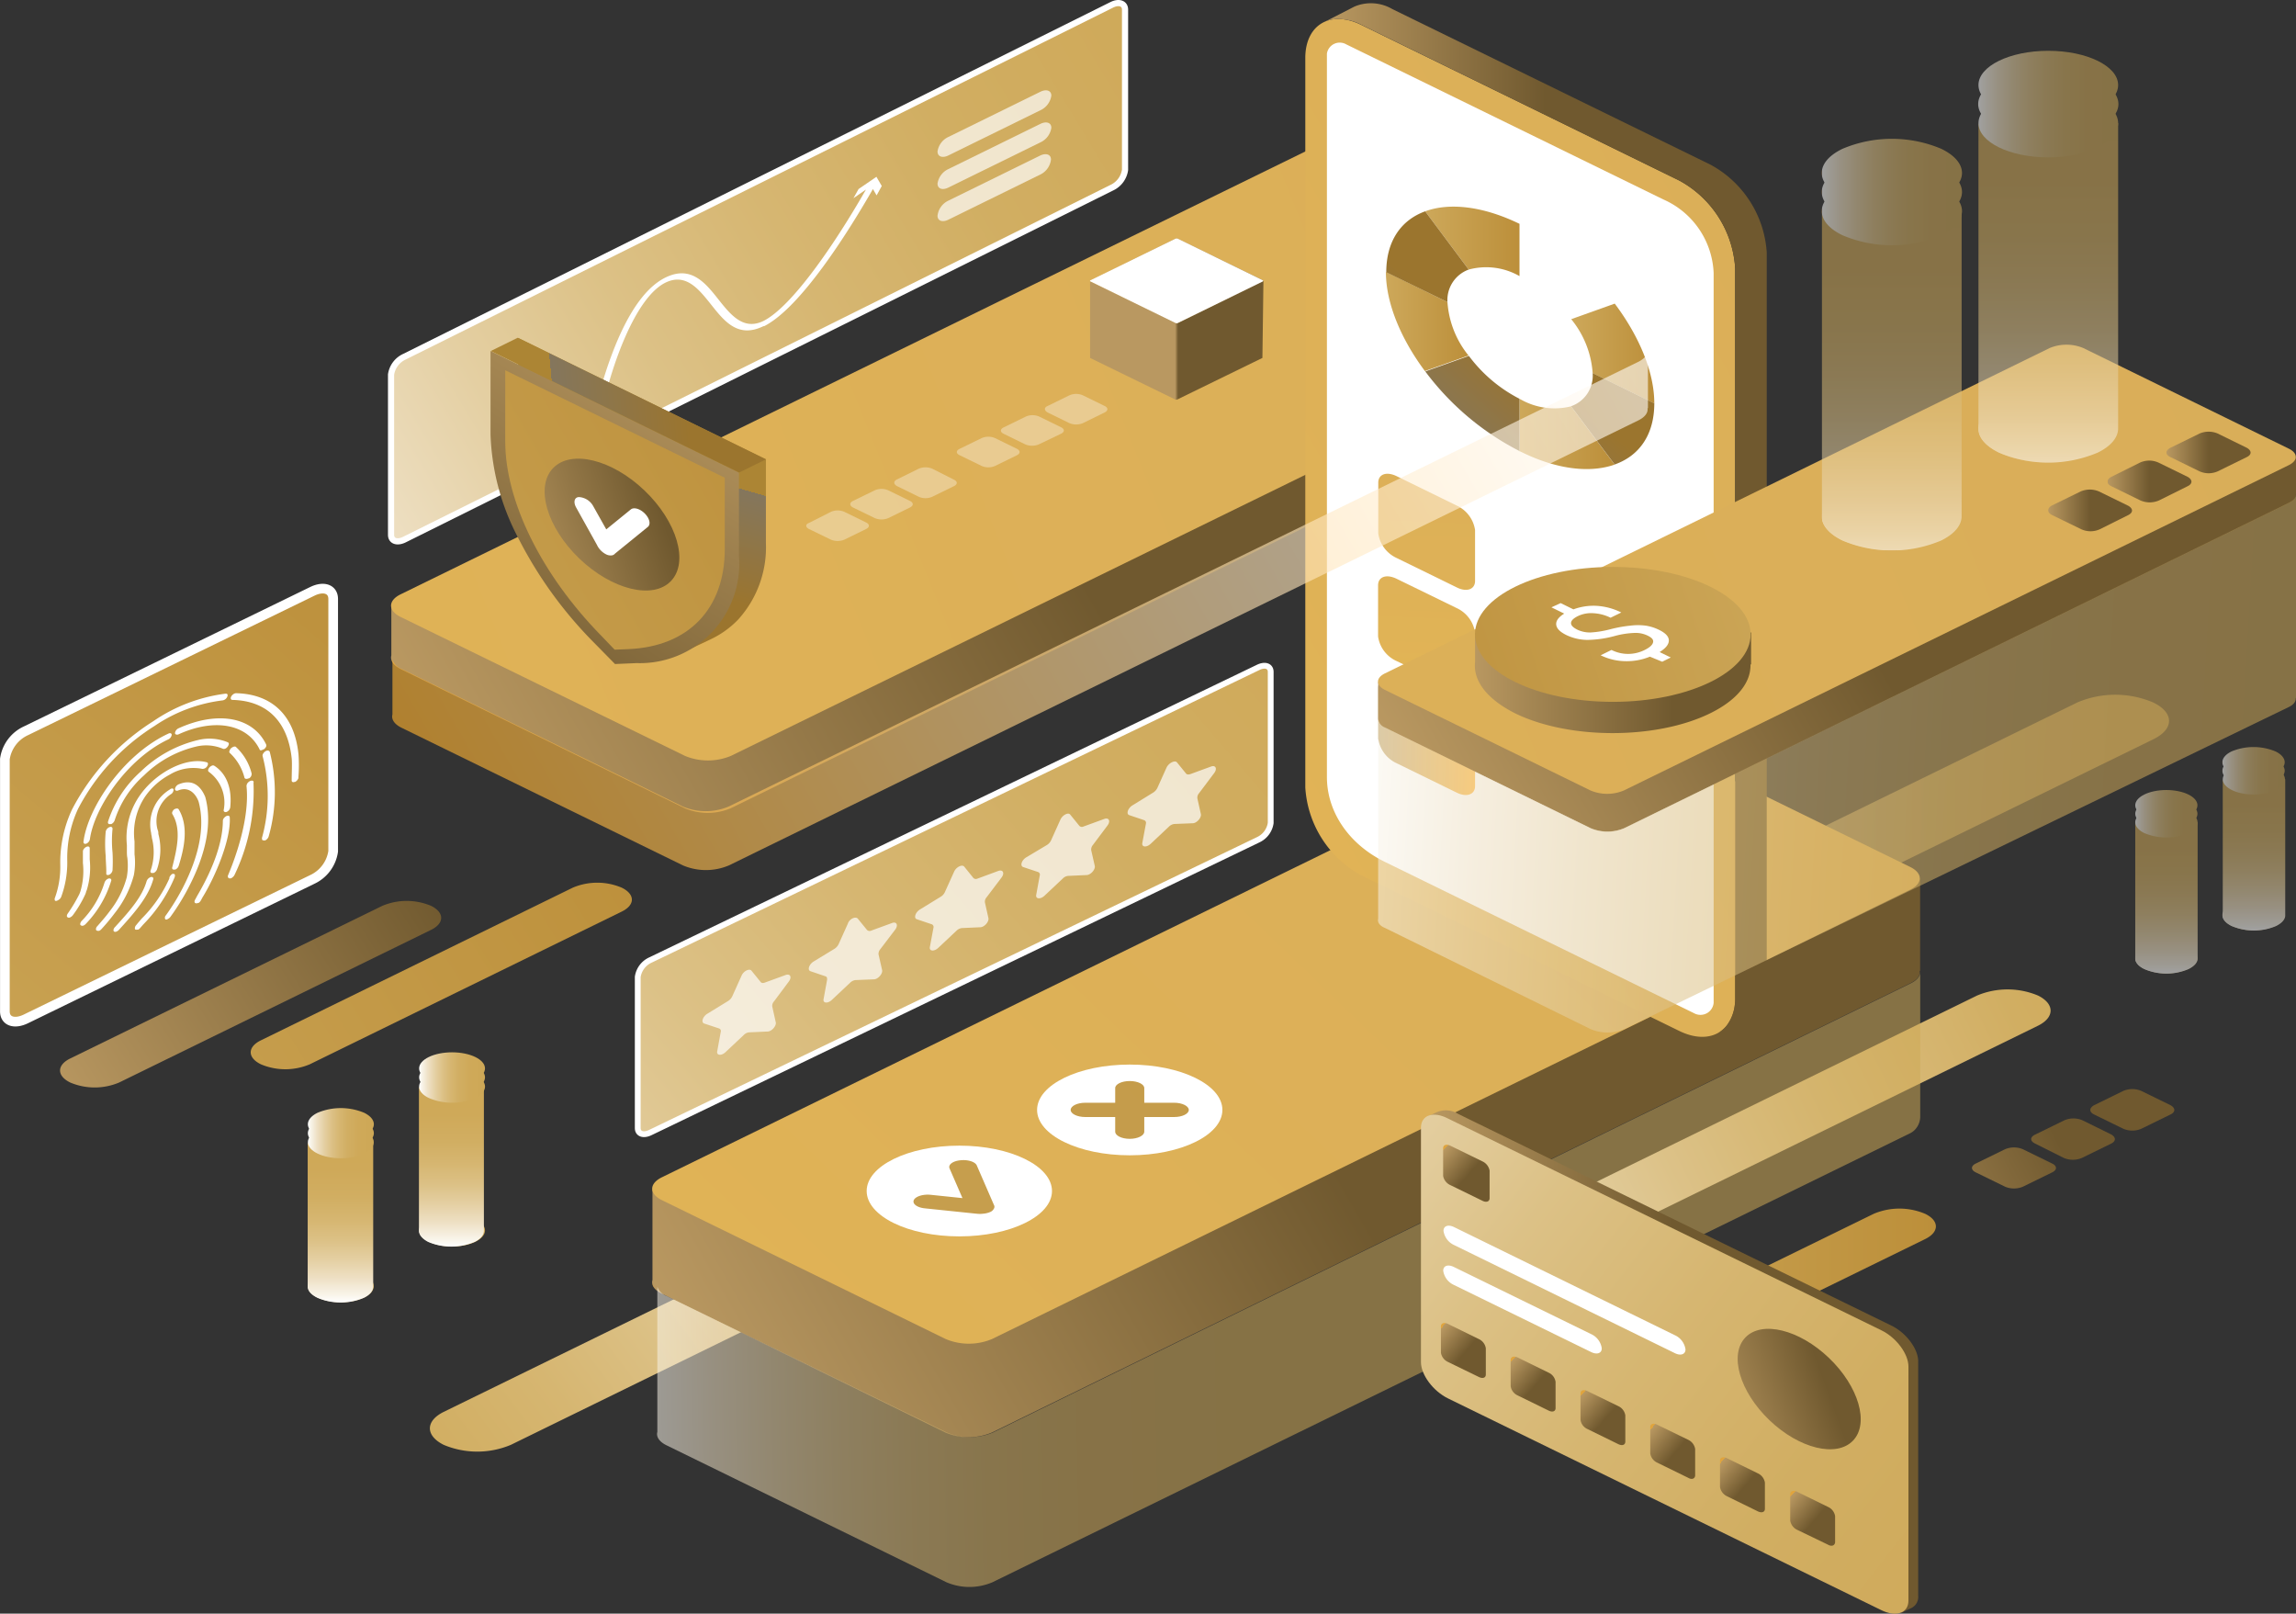 <svg xmlns="http://www.w3.org/2000/svg" xmlns:xlink="http://www.w3.org/1999/xlink" viewBox="0 0 249.53 175.33"><rect x="0" y="0" width="249.53" height="175.33" fill="#333333" stroke="none"/><defs><style>.cls-1{isolation:isolate;}.cls-2,.cls-41,.cls-42,.cls-47{opacity:0.54;}.cls-2{fill:url(#linear-gradient);}.cls-27,.cls-3,.cls-43,.cls-49,.cls-5,.cls-51,.cls-52,.cls-53,.cls-55,.cls-57,.cls-58,.cls-59,.cls-61,.cls-63,.cls-64,.cls-65,.cls-67,.cls-69,.cls-70,.cls-71,.cls-73,.cls-75,.cls-76,.cls-77,.cls-79,.cls-81,.cls-82,.cls-83{mix-blend-mode:multiply;}.cls-3{fill:url(#linear-gradient-2);}.cls-4{fill:url(#linear-gradient-3);}.cls-5{fill:url(#linear-gradient-4);}.cls-6{fill:url(#linear-gradient-5);}.cls-7{fill:url(#linear-gradient-6);}.cls-8{fill:url(#linear-gradient-7);}.cls-9{fill:url(#linear-gradient-8);}.cls-10{fill:url(#linear-gradient-9);}.cls-11{fill:url(#linear-gradient-10);}.cls-12,.cls-17,.cls-19,.cls-21{fill:none;stroke-miterlimit:10;}.cls-12{stroke:#d5a55a;stroke-width:0.71px;}.cls-13{fill:url(#linear-gradient-11);}.cls-14{fill:#fff;}.cls-15{fill:url(#linear-gradient-12);}.cls-16{fill:url(#linear-gradient-13);}.cls-17,.cls-19,.cls-21{stroke:#fff;}.cls-17{stroke-width:0.67px;}.cls-18{fill:url(#linear-gradient-14);}.cls-19{stroke-width:1.05px;}.cls-20{fill:url(#linear-gradient-15);}.cls-21{stroke-width:0.63px;}.cls-22{fill:url(#linear-gradient-16);}.cls-23{fill:url(#linear-gradient-17);}.cls-24{fill:url(#linear-gradient-18);}.cls-25{fill:url(#linear-gradient-19);}.cls-26{fill:url(#linear-gradient-20);}.cls-28{fill:url(#linear-gradient-21);}.cls-29{fill:url(#linear-gradient-22);}.cls-30{fill:url(#linear-gradient-23);}.cls-31{opacity:0.34;}.cls-32{fill:url(#linear-gradient-24);}.cls-33{fill:url(#linear-gradient-25);}.cls-34{fill:url(#linear-gradient-26);}.cls-35{fill:url(#linear-gradient-27);}.cls-36{fill:url(#linear-gradient-28);}.cls-37{fill:url(#linear-gradient-29);}.cls-38{fill:url(#linear-gradient-30);}.cls-39{fill:url(#linear-gradient-31);}.cls-40{fill:url(#linear-gradient-32);}.cls-41{fill:url(#linear-gradient-33);}.cls-42{fill:url(#linear-gradient-34);}.cls-43{opacity:0.61;fill:url(#linear-gradient-35);}.cls-44{fill:url(#linear-gradient-36);}.cls-45{fill:url(#linear-gradient-37);}.cls-46{fill:url(#linear-gradient-38);}.cls-48{fill:url(#linear-gradient-39);}.cls-49{fill:url(#linear-gradient-40);}.cls-50,.cls-51{fill:url(#linear-gradient-41);}.cls-52{fill:url(#linear-gradient-43);}.cls-53{fill:url(#linear-gradient-44);}.cls-54{fill:url(#linear-gradient-45);}.cls-55{fill:url(#linear-gradient-46);}.cls-56,.cls-57{fill:url(#linear-gradient-47);}.cls-58{fill:url(#linear-gradient-49);}.cls-59{fill:url(#linear-gradient-50);}.cls-60{fill:url(#linear-gradient-51);}.cls-61{fill:url(#linear-gradient-52);}.cls-62,.cls-63{fill:url(#linear-gradient-53);}.cls-64{fill:url(#linear-gradient-55);}.cls-65{fill:url(#linear-gradient-56);}.cls-66{fill:url(#linear-gradient-57);}.cls-67{fill:url(#linear-gradient-58);}.cls-68,.cls-69{fill:url(#linear-gradient-59);}.cls-70{fill:url(#linear-gradient-61);}.cls-71{fill:url(#linear-gradient-62);}.cls-72{fill:url(#linear-gradient-63);}.cls-73{fill:url(#linear-gradient-64);}.cls-74,.cls-75{fill:url(#linear-gradient-65);}.cls-76{fill:url(#linear-gradient-67);}.cls-77{fill:url(#linear-gradient-68);}.cls-78{fill:url(#linear-gradient-69);}.cls-79{fill:url(#linear-gradient-70);}.cls-80,.cls-81{fill:url(#linear-gradient-71);}.cls-82{fill:url(#linear-gradient-73);}.cls-83{fill:url(#linear-gradient-74);}.cls-84{fill:url(#linear-gradient-75);}.cls-85{fill:url(#linear-gradient-76);}.cls-86{fill:url(#linear-gradient-77);}.cls-87{fill:url(#linear-gradient-78);}.cls-88{fill:url(#linear-gradient-79);}.cls-89{fill:url(#linear-gradient-80);}.cls-90{fill:url(#linear-gradient-81);}.cls-91{fill:url(#linear-gradient-82);}.cls-92{fill:url(#linear-gradient-83);}.cls-93{fill:url(#linear-gradient-84);}.cls-94{fill:url(#linear-gradient-85);}.cls-95{fill:url(#linear-gradient-86);}.cls-96{fill:url(#linear-gradient-87);}.cls-97{fill:url(#linear-gradient-88);}.cls-98{opacity:0.7;}.cls-99{opacity:0.69;}.cls-100{fill:url(#linear-gradient-89);}.cls-101{fill:url(#linear-gradient-90);}.cls-102{fill:url(#linear-gradient-91);}.cls-103{fill:url(#linear-gradient-92);}.cls-104{fill:url(#linear-gradient-93);}</style><linearGradient id="linear-gradient" x1="174.41" y1="94.32" x2="238.39" y2="94.32" gradientUnits="userSpaceOnUse"><stop offset="0" stop-color="#e0af78"/><stop offset="0" stop-color="#fff"/><stop offset="0.04" stop-color="#f9f5eb"/><stop offset="0.14" stop-color="#eee0c4"/><stop offset="0.25" stop-color="#e4cfa2"/><stop offset="0.36" stop-color="#dcc186"/><stop offset="0.48" stop-color="#d6b671"/><stop offset="0.61" stop-color="#d1ae62"/><stop offset="0.77" stop-color="#cfa959"/><stop offset="1" stop-color="#cea856"/></linearGradient><linearGradient id="linear-gradient-2" x1="173.33" y1="136.23" x2="251.93" y2="97.85" xlink:href="#linear-gradient"/><linearGradient id="linear-gradient-3" x1="169.46" y1="145.17" x2="213.08" y2="145.17" gradientUnits="userSpaceOnUse"><stop offset="0" stop-color="#cda85a"/><stop offset="1" stop-color="#bc8f3a"/></linearGradient><linearGradient id="linear-gradient-4" x1="106.86" y1="125.4" x2="18.96" y2="190.79" xlink:href="#linear-gradient"/><linearGradient id="linear-gradient-5" x1="9.5" y1="123.82" x2="90.29" y2="73.94" gradientUnits="userSpaceOnUse"><stop offset="0" stop-color="#dfa43e"/><stop offset="0" stop-color="#d19f4b"/><stop offset="0" stop-color="#b99861"/><stop offset="0.5" stop-color="#70592f"/></linearGradient><linearGradient id="linear-gradient-6" x1="-4.25" y1="143.31" x2="75.91" y2="93.54" xlink:href="#linear-gradient-3"/><linearGradient id="linear-gradient-7" x1="81.37" y1="156.2" x2="203.78" y2="85.53" xlink:href="#linear-gradient-5"/><linearGradient id="linear-gradient-8" x1="42.86" y1="219.1" x2="224.58" y2="30.03" gradientUnits="userSpaceOnUse"><stop offset="0" stop-color="#725822"/><stop offset="0" stop-color="#90712f"/><stop offset="0" stop-color="#ab873a"/><stop offset="0" stop-color="#c19943"/><stop offset="0" stop-color="#d2a74a"/><stop offset="0" stop-color="#ddb14f"/><stop offset="0" stop-color="#e4b652"/><stop offset="0" stop-color="#e6b853"/><stop offset="0.43" stop-color="#deb157"/><stop offset="1" stop-color="#d8ad5a"/></linearGradient><linearGradient id="linear-gradient-9" x1="53.97" y1="90.02" x2="174.42" y2="20.48" xlink:href="#linear-gradient-5"/><linearGradient id="linear-gradient-10" x1="-69.64" y1="126.06" x2="269.23" y2="-10.33" xlink:href="#linear-gradient-8"/><linearGradient id="linear-gradient-11" x1="93.85" y1="102.96" x2="246.69" y2="15.42" xlink:href="#linear-gradient-8"/><linearGradient id="linear-gradient-12" x1="146.64" y1="59.49" x2="194.65" y2="59.49" xlink:href="#linear-gradient-5"/><linearGradient id="linear-gradient-13" x1="23" y1="70.06" x2="160.31" y2="-12.45" xlink:href="#linear-gradient"/><linearGradient id="linear-gradient-14" x1="-14.95" y1="133.36" x2="45.12" y2="62.13" xlink:href="#linear-gradient-3"/><linearGradient id="linear-gradient-15" x1="30.96" y1="165.78" x2="176.58" y2="40.65" xlink:href="#linear-gradient"/><linearGradient id="linear-gradient-16" x1="130.39" y1="39.1" x2="130.73" y2="39.1" gradientUnits="userSpaceOnUse"><stop offset="0" stop-color="#b99861"/><stop offset="1" stop-color="#70592f"/></linearGradient><linearGradient id="linear-gradient-17" x1="121.15" y1="33.7" x2="139.98" y2="33.7" gradientUnits="userSpaceOnUse"><stop offset="0" stop-color="#cd9832"/><stop offset="1" stop-color="#806533"/></linearGradient><linearGradient id="linear-gradient-18" x1="156.42" y1="91.66" x2="159.1" y2="28.29" xlink:href="#linear-gradient-8"/><linearGradient id="linear-gradient-19" x1="156.89" y1="91.73" x2="159.57" y2="28.36" xlink:href="#linear-gradient-8"/><linearGradient id="linear-gradient-20" x1="152.47" y1="83.26" x2="162.97" y2="83.26" gradientUnits="userSpaceOnUse"><stop offset="0" stop-color="#ba9958"/><stop offset="1" stop-color="#ffb22d"/></linearGradient><linearGradient id="linear-gradient-21" x1="201.52" y1="140.56" x2="251.42" y2="115.14" xlink:href="#linear-gradient-5"/><linearGradient id="linear-gradient-22" x1="201.67" y1="140.36" x2="251.57" y2="114.93" xlink:href="#linear-gradient-5"/><linearGradient id="linear-gradient-23" x1="201.82" y1="140.15" x2="251.72" y2="114.72" xlink:href="#linear-gradient-5"/><linearGradient id="linear-gradient-24" x1="167.83" y1="619.62" x2="178.17" y2="619.62" gradientTransform="matrix(1, 0.58, 0, 1, 0, -668.39)" xlink:href="#linear-gradient-3"/><linearGradient id="linear-gradient-25" x1="177.98" y1="31.18" x2="159.71" y2="51.15" gradientUnits="userSpaceOnUse"><stop offset="0.57" stop-color="#9b752e"/><stop offset="1" stop-color="#84765d"/><stop offset="1" stop-color="#9b7f45"/><stop offset="1" stop-color="#ac8534"/></linearGradient><linearGradient id="linear-gradient-26" x1="173.45" y1="606.15" x2="182.48" y2="606.15" gradientTransform="matrix(1, 0.58, 0, 1, 0, -668.39)" xlink:href="#linear-gradient-3"/><linearGradient id="linear-gradient-27" x1="187.41" y1="37.86" x2="169.05" y2="57.93" xlink:href="#linear-gradient-25"/><linearGradient id="linear-gradient-28" x1="157.58" y1="603.06" x2="167.83" y2="603.06" gradientTransform="matrix(1, 0.58, 0, 1, 0, -668.39)" xlink:href="#linear-gradient-3"/><linearGradient id="linear-gradient-29" x1="153.35" y1="616.47" x2="162.33" y2="616.47" gradientTransform="matrix(1, 0.58, 0, 1, 0, -668.39)" xlink:href="#linear-gradient-3"/><linearGradient id="linear-gradient-30" x1="166.41" y1="22.23" x2="148.06" y2="42.29" xlink:href="#linear-gradient-25"/><linearGradient id="linear-gradient-31" x1="158.81" y1="92.47" x2="246.02" y2="42.12" xlink:href="#linear-gradient-5"/><linearGradient id="linear-gradient-32" x1="-50.91" y1="166.96" x2="287.96" y2="30.56" xlink:href="#linear-gradient-8"/><linearGradient id="linear-gradient-33" x1="148.02" y1="82.31" x2="258.25" y2="88.66" xlink:href="#linear-gradient"/><linearGradient id="linear-gradient-34" x1="70.71" y1="143.95" x2="135.11" y2="142.67" xlink:href="#linear-gradient"/><linearGradient id="linear-gradient-35" x1="53.85" y1="96.04" x2="173.51" y2="26.96" gradientUnits="userSpaceOnUse"><stop offset="0" stop-color="#ffb22d"/><stop offset="1" stop-color="#fff"/></linearGradient><linearGradient id="linear-gradient-36" x1="238.16" y1="52.37" x2="247.29" y2="52.37" xlink:href="#linear-gradient-5"/><linearGradient id="linear-gradient-37" x1="231.73" y1="55.51" x2="240.86" y2="55.51" xlink:href="#linear-gradient-5"/><linearGradient id="linear-gradient-38" x1="225.3" y1="58.66" x2="234.43" y2="58.66" xlink:href="#linear-gradient-5"/><linearGradient id="linear-gradient-39" x1="234.75" y1="107.3" x2="241.52" y2="107.3" xlink:href="#linear-gradient"/><linearGradient id="linear-gradient-40" x1="238.13" y1="108.96" x2="238.13" y2="91.32" xlink:href="#linear-gradient"/><linearGradient id="linear-gradient-41" x1="234.75" y1="92.53" x2="241.52" y2="92.53" xlink:href="#linear-gradient"/><linearGradient id="linear-gradient-43" x1="232.06" y1="88.42" x2="238.82" y2="88.42" xlink:href="#linear-gradient"/><linearGradient id="linear-gradient-44" x1="232.06" y1="87.5" x2="238.82" y2="87.5" xlink:href="#linear-gradient"/><linearGradient id="linear-gradient-45" x1="244.26" y1="102.62" x2="251.03" y2="102.62" xlink:href="#linear-gradient"/><linearGradient id="linear-gradient-46" x1="247.65" y1="104.29" x2="247.65" y2="86.64" xlink:href="#linear-gradient"/><linearGradient id="linear-gradient-47" x1="241.57" y1="84.67" x2="248.34" y2="84.67" xlink:href="#linear-gradient"/><linearGradient id="linear-gradient-49" x1="244.26" y1="86.92" x2="251.03" y2="86.92" xlink:href="#linear-gradient"/><linearGradient id="linear-gradient-50" x1="244.26" y1="86" x2="251.03" y2="86" xlink:href="#linear-gradient"/><linearGradient id="linear-gradient-51" x1="215.01" y1="46.53" x2="230.2" y2="46.53" xlink:href="#linear-gradient"/><linearGradient id="linear-gradient-52" x1="225.3" y1="53.45" x2="225.3" y2="13.85" xlink:href="#linear-gradient"/><linearGradient id="linear-gradient-53" x1="215.01" y1="13.38" x2="230.2" y2="13.38" xlink:href="#linear-gradient"/><linearGradient id="linear-gradient-55" x1="217.71" y1="14.49" x2="232.89" y2="14.49" xlink:href="#linear-gradient"/><linearGradient id="linear-gradient-56" x1="215.01" y1="9.24" x2="230.2" y2="9.24" xlink:href="#linear-gradient"/><linearGradient id="linear-gradient-57" x1="200.7" y1="59.27" x2="215.89" y2="59.27" xlink:href="#linear-gradient"/><linearGradient id="linear-gradient-58" x1="208.3" y1="63" x2="208.3" y2="23.41" xlink:href="#linear-gradient"/><linearGradient id="linear-gradient-59" x1="200.7" y1="26.11" x2="215.89" y2="26.11" xlink:href="#linear-gradient"/><linearGradient id="linear-gradient-61" x1="200.7" y1="24.04" x2="215.89" y2="24.04" xlink:href="#linear-gradient"/><linearGradient id="linear-gradient-62" x1="200.7" y1="21.97" x2="215.89" y2="21.97" xlink:href="#linear-gradient"/><linearGradient id="linear-gradient-63" x1="45.54" y1="133.69" x2="52.71" y2="133.69" xlink:href="#linear-gradient"/><linearGradient id="linear-gradient-64" x1="51.82" y1="138.63" x2="51.82" y2="119.95" xlink:href="#linear-gradient"/><linearGradient id="linear-gradient-65" x1="48.24" y1="121.22" x2="55.4" y2="121.22" xlink:href="#linear-gradient"/><linearGradient id="linear-gradient-67" x1="45.54" y1="117.06" x2="52.71" y2="117.06" xlink:href="#linear-gradient"/><linearGradient id="linear-gradient-68" x1="45.54" y1="116.09" x2="52.71" y2="116.09" xlink:href="#linear-gradient"/><linearGradient id="linear-gradient-69" x1="33.46" y1="139.75" x2="40.63" y2="139.75" xlink:href="#linear-gradient"/><linearGradient id="linear-gradient-70" x1="39.73" y1="144.69" x2="39.73" y2="126.01" xlink:href="#linear-gradient"/><linearGradient id="linear-gradient-71" x1="33.46" y1="124.1" x2="40.63" y2="124.1" xlink:href="#linear-gradient"/><linearGradient id="linear-gradient-73" x1="36.15" y1="126.31" x2="43.32" y2="126.31" xlink:href="#linear-gradient"/><linearGradient id="linear-gradient-74" x1="36.15" y1="125.33" x2="43.32" y2="125.33" xlink:href="#linear-gradient"/><linearGradient id="linear-gradient-75" x1="162.81" y1="75.51" x2="206.27" y2="75.51" xlink:href="#linear-gradient-5"/><linearGradient id="linear-gradient-76" x1="196.14" y1="61.79" x2="148.75" y2="78.01" xlink:href="#linear-gradient-3"/><linearGradient id="linear-gradient-77" x1="157.82" y1="151.09" x2="211.19" y2="151.09" xlink:href="#linear-gradient-5"/><linearGradient id="linear-gradient-78" x1="121.66" y1="103.3" x2="247.88" y2="201.28" xlink:href="#linear-gradient"/><linearGradient id="linear-gradient-79" x1="188.03" y1="157.84" x2="213.89" y2="148.43" gradientTransform="translate(172.47 -95.65) rotate(46.25)" xlink:href="#linear-gradient-5"/><linearGradient id="linear-gradient-80" x1="159.55" y1="-379.88" x2="164.56" y2="-376.99" gradientTransform="matrix(1, 0.58, 0, 1, 0, 415.53)" xlink:href="#linear-gradient-5"/><linearGradient id="linear-gradient-81" x1="159.31" y1="-360.4" x2="164.16" y2="-357.6" gradientTransform="matrix(1, 0.58, 0, 1, 0, 415.53)" xlink:href="#linear-gradient-5"/><linearGradient id="linear-gradient-82" x1="166.89" y1="-361.13" x2="171.74" y2="-358.33" gradientTransform="matrix(1, 0.58, 0, 1, 0, 415.53)" xlink:href="#linear-gradient-5"/><linearGradient id="linear-gradient-83" x1="174.47" y1="-361.86" x2="179.32" y2="-359.06" gradientTransform="matrix(1, 0.58, 0, 1, 0, 415.53)" xlink:href="#linear-gradient-5"/><linearGradient id="linear-gradient-84" x1="182.05" y1="-362.58" x2="186.9" y2="-359.79" gradientTransform="matrix(1, 0.58, 0, 1, 0, 415.53)" xlink:href="#linear-gradient-5"/><linearGradient id="linear-gradient-85" x1="189.63" y1="-363.31" x2="194.48" y2="-360.52" gradientTransform="matrix(1, 0.58, 0, 1, 0, 415.53)" xlink:href="#linear-gradient-5"/><linearGradient id="linear-gradient-86" x1="197.22" y1="-364.04" x2="202.06" y2="-361.25" gradientTransform="matrix(1, 0.58, 0, 1, 0, 415.53)" xlink:href="#linear-gradient-5"/><linearGradient id="linear-gradient-87" x1="36.06" y1="216.79" x2="222.75" y2="22.57" xlink:href="#linear-gradient-3"/><linearGradient id="linear-gradient-88" x1="36.34" y1="206.92" x2="211.88" y2="24.29" xlink:href="#linear-gradient-3"/><linearGradient id="linear-gradient-89" x1="64.49" y1="79.98" x2="72.15" y2="53.14" xlink:href="#linear-gradient-25"/><linearGradient id="linear-gradient-90" x1="78.22" y1="40.77" x2="30.62" y2="115.7" xlink:href="#linear-gradient-5"/><linearGradient id="linear-gradient-91" x1="20.25" y1="84.6" x2="92.52" y2="43.28" xlink:href="#linear-gradient-3"/><linearGradient id="linear-gradient-92" x1="93.77" y1="41.59" x2="60.29" y2="44.79" xlink:href="#linear-gradient-25"/><linearGradient id="linear-gradient-93" x1="57.6" y1="64.13" x2="91.15" y2="52.73" gradientTransform="translate(64.82 -31.43) rotate(46.25)" xlink:href="#linear-gradient-5"/></defs><title>mining-hosting-2</title><g class="cls-1"><g id="Layer_1" data-name="Layer 1"><path class="cls-2" d="M236.68,83.52l-52.35,25.61a10.56,10.56,0,0,1-8.22,0h0c-2.27-1.11-2.27-2.91,0-4L228.47,79.5a10.54,10.54,0,0,1,8.21,0h0C239,80.61,239,82.41,236.68,83.52Z" transform="translate(-2.69 -3.18)"/><path class="cls-3" d="M224.2,114.62,181.74,135.4a8.58,8.58,0,0,1-6.67,0h0c-1.84-.9-1.84-2.36,0-3.26l42.47-20.78a8.55,8.55,0,0,1,6.66,0h0C226,112.26,226,113.72,224.2,114.62Z" transform="translate(-2.69 -3.18)"/><path class="cls-4" d="M211.92,137.81l-35.69,17.46a7.19,7.19,0,0,1-5.61,0h0c-1.54-.76-1.54-2,0-2.74l35.7-17.46a7.16,7.16,0,0,1,5.6,0h0C213.47,135.82,213.47,137.05,211.92,137.81Z" transform="translate(-2.69 -3.18)"/><path class="cls-5" d="M104.74,137.4,58.21,160.17a9.43,9.43,0,0,1-7.3,0h0c-2-1-2-2.59,0-3.58l46.53-22.76a9.43,9.43,0,0,1,7.3,0h0C106.76,134.82,106.76,136.42,104.74,137.4Z" transform="translate(-2.69 -3.18)"/><path class="cls-6" d="M49.55,104.21,15.64,120.8a6.82,6.82,0,0,1-5.32,0h0c-1.47-.72-1.47-1.89,0-2.61l33.91-16.58a6.82,6.82,0,0,1,5.32,0h0C51,102.33,51,103.49,49.55,104.21Z" transform="translate(-2.69 -3.18)"/><path class="cls-7" d="M70.26,102.23l-33.9,16.59a6.82,6.82,0,0,1-5.32,0h0c-1.47-.72-1.47-1.88,0-2.6l33.9-16.59a6.82,6.82,0,0,1,5.32,0h0C71.73,100.35,71.73,101.51,70.26,102.23Z" transform="translate(-2.69 -3.18)"/><path class="cls-8" d="M211.37,108.68l0-10.06-5.49,1,.57,1.52L179.48,87.94a6.53,6.53,0,0,0-5.06,0L80.65,133.82l-2.37-1.65-4.68.24,0,9.86c-.15.52.19,1.07,1,1.47l30.84,15.09a6.53,6.53,0,0,0,5.06,0L210.32,110c.75-.36,1.09-.85,1-1.33Z" transform="translate(-2.69 -3.18)"/><path class="cls-9" d="M210.29,99.85l-99.78,48.82a6.51,6.51,0,0,1-5.05,0L74.62,133.58c-1.4-.69-1.4-1.79,0-2.48l99.77-48.81a6.53,6.53,0,0,1,5.06,0l30.84,15.09C211.68,98.06,211.68,99.17,210.29,99.85Z" transform="translate(-2.69 -3.18)"/><path class="cls-10" d="M183,40.8l0-5.54-5.48,1,.56,1.52L151.1,24.58a6.53,6.53,0,0,0-5.06,0L52.26,70.46,49.9,68.81l-4.68.24,0,5.35c-.14.52.2,1.07,1,1.47L77.11,91a6.42,6.42,0,0,0,5,0l99.78-48.81c.75-.36,1.09-.85,1-1.33Z" transform="translate(-2.69 -3.18)"/><path class="cls-11" d="M181.91,36.5,82.13,85.31a6.51,6.51,0,0,1-5,0L46.24,70.22c-1.4-.68-1.4-1.79,0-2.47L146,18.93a6.53,6.53,0,0,1,5.06,0L181.91,34C183.3,34.7,183.3,35.81,181.91,36.5Z" transform="translate(-2.69 -3.18)"/><polygon class="cls-12" points="186.23 27.87 144.21 7.32 144.21 86.13 186.23 106.69 186.23 27.87"/><path class="cls-13" d="M185.2,22.8,150.62,5.88c-3.35-1.64-6.07,0-6.07,3.6V88.74a11.67,11.67,0,0,0,6.07,9.54L185.2,115.2c3.36,1.64,6.07,0,6.07-3.6V32.34A11.65,11.65,0,0,0,185.2,22.8Z" transform="translate(-2.69 -3.18)"/><path class="cls-14" d="M186.78,113.26l-33.6-16.44c-3.88-1.9-6.28-5.41-6.28-9.21V9A1.41,1.41,0,0,1,149,8l34.46,16.85a9.14,9.14,0,0,1,5.47,8v79.3A1.44,1.44,0,0,1,186.78,113.26Z" transform="translate(-2.69 -3.18)"/><path class="cls-15" d="M188.58,21.07,154,4.16a4.61,4.61,0,0,0-4-.31l-.14.06-3.19,1.64a3.37,3.37,0,0,1,1.2-.3,5.49,5.49,0,0,1,2.78.63L185.2,22.8a11.65,11.65,0,0,1,6.07,9.54V111.6a4.78,4.78,0,0,1-.92,3,3.11,3.11,0,0,1-1,.84h0l3.24-1.66-1,.52c1.28-.58,3.11-2.48,3.11-4.46V30.61A11.69,11.69,0,0,0,188.58,21.07Z" transform="translate(-2.69 -3.18)"/><path class="cls-16" d="M123.51,23.58,46.64,61.81c-.8.39-1.45.16-1.45-.52V43.88a2.54,2.54,0,0,1,1.45-1.94L123.51,3.71c.8-.4,1.45-.16,1.45.52V21.64A2.54,2.54,0,0,1,123.51,23.58Z" transform="translate(-2.69 -3.18)"/><path class="cls-17" d="M123.51,23.58,46.64,61.81c-.8.39-1.45.16-1.45-.52V43.88a2.54,2.54,0,0,1,1.45-1.94L123.51,3.71c.8-.4,1.45-.16,1.45.52V21.64A2.54,2.54,0,0,1,123.51,23.58Z" transform="translate(-2.69 -3.18)"/><path class="cls-18" d="M36.62,98.74,5.5,113.89c-1.26.61-2.28.25-2.28-.82V85.65A4,4,0,0,1,5.5,82.59L36.62,67.44c1.26-.62,2.28-.25,2.28.82V95.68A4,4,0,0,1,36.62,98.74Z" transform="translate(-2.69 -3.18)"/><path class="cls-19" d="M36.62,98.74,5.5,113.89c-1.26.61-2.28.25-2.28-.82V85.65A4,4,0,0,1,5.5,82.59L36.62,67.44c1.26-.62,2.28-.25,2.28.82V95.68A4,4,0,0,1,36.62,98.74Z" transform="translate(-2.69 -3.18)"/><path class="cls-20" d="M139.42,94.43,73.36,126.24c-.75.36-1.36.15-1.36-.49V109.33a2.4,2.4,0,0,1,1.36-1.83l66.06-31.8c.76-.37,1.37-.16,1.37.49V92.6A2.39,2.39,0,0,1,139.42,94.43Z" transform="translate(-2.69 -3.18)"/><path class="cls-21" d="M139.42,94.43,73.36,126.24c-.75.36-1.36.15-1.36-.49V109.33a2.4,2.4,0,0,1,1.36-1.83l66.06-31.8c.76-.37,1.37-.16,1.37.49V92.6A2.39,2.39,0,0,1,139.42,94.43Z" transform="translate(-2.69 -3.18)"/><path class="cls-22" d="M140,33.7h-.88l-.39.41v0l-8-2.53a.28.28,0,0,0-.25,0l-8.12,2.58,0-.08-.28-.38-.92,0V42s0,0,0,.07l9.24,4.51a.28.28,0,0,0,.25,0l9.24-4.51s0,0,0-.07h0Z" transform="translate(-2.69 -3.18)"/><path class="cls-23" d="M139.93,33.76l-9.24,4.52a.36.36,0,0,1-.25,0l-9.24-4.52c-.07,0-.07-.09,0-.13l9.24-4.52a.36.36,0,0,1,.25,0l9.24,4.52C140,33.67,140,33.72,139.93,33.76Z" transform="translate(-2.69 -3.18)"/><path class="cls-14" d="M139.93,33.76l-9.24,4.52a.36.36,0,0,1-.25,0l-9.24-4.52c-.07,0-.07-.09,0-.13l9.24-4.52a.36.36,0,0,1,.25,0l9.24,4.52C140,33.67,140,33.72,139.93,33.76Z" transform="translate(-2.69 -3.18)"/><path class="cls-24" d="M161,67l-6.52-3.19a3.49,3.49,0,0,1-2-2.66V55.63c0-.93.89-1.25,2-.71L161,58.11a3.49,3.49,0,0,1,2,2.66V66.3C163,67.23,162.08,67.55,161,67Z" transform="translate(-2.69 -3.18)"/><path class="cls-25" d="M161,78.16,154.46,75a3.46,3.46,0,0,1-2-2.66V66.78c0-.93.89-1.25,2-.72L161,69.25a3.49,3.49,0,0,1,2,2.67v5.52C163,78.37,162.08,78.69,161,78.16Z" transform="translate(-2.69 -3.18)"/><path class="cls-26" d="M161,89.3l-6.52-3.19a3.49,3.49,0,0,1-2-2.66V77.92c0-.93.89-1.25,2-.71L161,80.4a3.49,3.49,0,0,1,2,2.66v5.53C163,89.52,162.08,89.84,161,89.3Z" transform="translate(-2.69 -3.18)"/><g class="cls-27"><path class="cls-28" d="M230.27,124.27l3.19,1.56a2.51,2.51,0,0,0,1.94,0l3.19-1.56c.54-.26.54-.69,0-1l-3.19-1.56a2.51,2.51,0,0,0-1.94,0l-3.19,1.56C229.73,123.58,229.73,124,230.27,124.27Z" transform="translate(-2.69 -3.18)"/><path class="cls-29" d="M223.84,127.42,227,129a2.51,2.51,0,0,0,1.94,0l3.19-1.56c.54-.27.54-.69,0-1L229,124.9a2.51,2.51,0,0,0-1.94,0l-3.19,1.56C223.3,126.73,223.3,127.15,223.84,127.42Z" transform="translate(-2.69 -3.18)"/><path class="cls-30" d="M217.41,130.56l3.19,1.56a2.51,2.51,0,0,0,1.94,0l3.19-1.56c.54-.26.54-.69,0-.95l-3.19-1.56a2.51,2.51,0,0,0-1.94,0l-3.19,1.56C216.87,129.87,216.87,130.3,217.41,130.56Z" transform="translate(-2.69 -3.18)"/></g><g class="cls-31"><path class="cls-14" d="M100.18,56l2.37,1.16a1.83,1.83,0,0,0,1.45,0L106.37,56c.4-.19.4-.51,0-.7L104,54.1a1.92,1.92,0,0,0-1.45,0l-2.37,1.17C99.78,55.46,99.78,55.78,100.18,56Z" transform="translate(-2.69 -3.18)"/><path class="cls-14" d="M95.39,58.32l2.38,1.16a1.92,1.92,0,0,0,1.45,0l2.37-1.16c.4-.2.4-.52,0-.71l-2.37-1.16a1.83,1.83,0,0,0-1.45,0l-2.38,1.16C95,57.8,95,58.12,95.39,58.32Z" transform="translate(-2.69 -3.18)"/><path class="cls-14" d="M90.61,60.66,93,61.82a1.92,1.92,0,0,0,1.45,0l2.37-1.16c.4-.2.4-.52,0-.71l-2.37-1.16a1.83,1.83,0,0,0-1.45,0L90.61,60C90.21,60.14,90.21,60.46,90.61,60.66Z" transform="translate(-2.69 -3.18)"/></g><g class="cls-31"><path class="cls-14" d="M116.55,48l2.37,1.16a1.92,1.92,0,0,0,1.45,0L122.74,48c.4-.2.4-.52,0-.71l-2.37-1.16a1.83,1.83,0,0,0-1.45,0l-2.37,1.16C116.15,47.45,116.15,47.77,116.55,48Z" transform="translate(-2.69 -3.18)"/><path class="cls-14" d="M111.76,50.31l2.37,1.16a1.92,1.92,0,0,0,1.45,0L118,50.31c.41-.2.41-.51,0-.71l-2.37-1.16a1.83,1.83,0,0,0-1.45,0l-2.37,1.16C111.36,49.8,111.36,50.11,111.76,50.31Z" transform="translate(-2.69 -3.18)"/><path class="cls-14" d="M107,52.65l2.38,1.16a1.83,1.83,0,0,0,1.45,0l2.37-1.16c.4-.2.4-.51,0-.71l-2.37-1.16a1.83,1.83,0,0,0-1.45,0L107,51.94C106.57,52.14,106.57,52.45,107,52.65Z" transform="translate(-2.69 -3.18)"/></g><path class="cls-32" d="M167.91,46.55l-.08,0v5.68l.08,0c4,2,7.62,2.36,10.26,1.43l-4.74-6.33A7.44,7.44,0,0,1,167.91,46.55Z" transform="translate(-2.69 -3.18)"/><path class="cls-33" d="M162.33,41.85l-4.74,1.69a29.56,29.56,0,0,0,10.24,8.65V46.51A15.9,15.9,0,0,1,162.33,41.85Z" transform="translate(-2.69 -3.18)"/><path class="cls-34" d="M175.78,43.73l6.7,3.28c0-3.41-1.65-7.31-4.3-10.84l-4.73,1.69A10.35,10.35,0,0,1,175.78,43.73Z" transform="translate(-2.69 -3.18)"/><path class="cls-35" d="M182.48,47h0l-6.7-3.28h0a3.51,3.51,0,0,1-2.35,3.6l4.74,6.33C180.83,52.72,182.48,50.43,182.48,47Z" transform="translate(-2.69 -3.18)"/><path class="cls-36" d="M167.83,33.18V27.5c-4-1.94-7.63-2.32-10.25-1.36l4.73,6.33A7.28,7.28,0,0,1,167.83,33.18Z" transform="translate(-2.69 -3.18)"/><path class="cls-37" d="M160,36h0l-6.69-3.28h0c0,3.39,1.62,7.26,4.24,10.78l4.74-1.69A10.33,10.33,0,0,1,160,36Z" transform="translate(-2.69 -3.18)"/><path class="cls-38" d="M162.31,32.47l-4.73-6.33c-2.62.95-4.23,3.23-4.23,6.62L160,36A3.52,3.52,0,0,1,162.31,32.47Z" transform="translate(-2.69 -3.18)"/><path class="cls-39" d="M252.22,56.84l0-4-4,.71.41,1.1-19.5-9.54a4.74,4.74,0,0,0-3.66,0l-67.9,33.22-1.72-1.19-3.38.17v3.88a1.08,1.08,0,0,0,.75,1.06l22.33,10.92a4.68,4.68,0,0,0,3.67,0l72.24-35.34c.54-.27.79-.62.75-1Z" transform="translate(-2.69 -3.18)"/><path class="cls-40" d="M251.44,53.72,179.19,89.06a4.65,4.65,0,0,1-3.66,0L153.2,78.14c-1-.5-1-1.3,0-1.79L225.44,41a4.76,4.76,0,0,1,3.67,0l22.33,10.93C252.45,52.42,252.45,53.22,251.44,53.72Z" transform="translate(-2.69 -3.18)"/><path class="cls-41" d="M252.22,79.05l0-22.14c0,.32-.26.64-.76.89L179.22,93.15a4.76,4.76,0,0,1-3.67,0L153.22,82.23a1.13,1.13,0,0,1-.75-1l0,21.77c-.1.37.14.76.73,1l22.36,11a4.74,4.74,0,0,0,3.66,0l72.22-35c.54-.26.79-.61.75-1Z" transform="translate(-2.69 -3.18)"/><path class="cls-42" d="M211.38,124.43l0-15.64c0,.45-.34.89-1,1.22l-99.78,48.82a6.45,6.45,0,0,1-5,0L75.13,144a1.75,1.75,0,0,1-1-1l0,15.77c-.14.52.2,1.06,1,1.45l30.42,14.88a6.36,6.36,0,0,0,5,0l99.78-48.81a1.86,1.86,0,0,0,.53-.42A2.09,2.09,0,0,0,211.38,124.43Z" transform="translate(-2.69 -3.18)"/><path class="cls-43" d="M181.79,47.53l0-6.29c0,.44-.35.89-1,1.23L81.89,90.81a6.41,6.41,0,0,1-5,0L46.34,75.87a1.75,1.75,0,0,1-1-1l0,5.94c-.14.52.2,1.06,1,1.45L76.91,97.21a6.41,6.41,0,0,0,5,0l98.83-48.35c.74-.36,1.08-.85,1-1.32Z" transform="translate(-2.69 -3.18)"/><path class="cls-44" d="M238.56,52.84l3.19,1.56a2.45,2.45,0,0,0,1.95,0l3.18-1.56c.54-.26.54-.69,0-1l-3.18-1.56a2.53,2.53,0,0,0-1.95,0l-3.19,1.56C238,52.15,238,52.58,238.56,52.84Z" transform="translate(-2.69 -3.18)"/><path class="cls-45" d="M232.13,56l3.19,1.56a2.54,2.54,0,0,0,2,0L240.46,56c.53-.26.53-.69,0-1l-3.19-1.56a2.45,2.45,0,0,0-2,0L232.13,55C231.6,55.3,231.6,55.73,232.13,56Z" transform="translate(-2.69 -3.18)"/><path class="cls-46" d="M225.7,59.14l3.19,1.55a2.45,2.45,0,0,0,2,0L234,59.14c.53-.27.53-.69,0-1l-3.19-1.56a2.53,2.53,0,0,0-2,0l-3.19,1.56C225.17,58.45,225.17,58.87,225.7,59.14Z" transform="translate(-2.69 -3.18)"/><g class="cls-47"><path class="cls-48" d="M240.52,106.13c1.33.64,1.33,1.69,0,2.34a6.1,6.1,0,0,1-4.78,0c-1.32-.65-1.32-1.7,0-2.34A6.1,6.1,0,0,1,240.52,106.13Z" transform="translate(-2.69 -3.18)"/><path class="cls-49" d="M241.39,92.52a2,2,0,0,0-.87-.71,6.1,6.1,0,0,0-4.78,0,1.81,1.81,0,0,0-.93.84l-.06-.12v14.82h0c0,.41.35.82,1,1.13a6.1,6.1,0,0,0,4.78,0c.65-.32,1-.73,1-1.15h0V92.53Z" transform="translate(-2.69 -3.18)"/><path class="cls-50" d="M240.52,91.35c1.33.65,1.33,1.7,0,2.35a6.19,6.19,0,0,1-4.78,0c-1.32-.65-1.32-1.7,0-2.35A6.19,6.19,0,0,1,240.52,91.35Z" transform="translate(-2.69 -3.18)"/><path class="cls-51" d="M240.52,91.35c1.33.65,1.33,1.7,0,2.35a6.19,6.19,0,0,1-4.78,0c-1.32-.65-1.32-1.7,0-2.35A6.19,6.19,0,0,1,240.52,91.35Z" transform="translate(-2.69 -3.18)"/><ellipse class="cls-52" cx="235.44" cy="88.42" rx="3.38" ry="1.66"/><ellipse class="cls-53" cx="235.44" cy="87.5" rx="3.38" ry="1.66"/></g><g class="cls-47"><path class="cls-54" d="M250,101.45c1.32.65,1.32,1.69,0,2.34a6.13,6.13,0,0,1-4.79,0c-1.32-.65-1.32-1.69,0-2.34A6.13,6.13,0,0,1,250,101.45Z" transform="translate(-2.69 -3.18)"/><path class="cls-55" d="M250.9,87.84a1.92,1.92,0,0,0-.86-.71,6.13,6.13,0,0,0-4.79,0,1.74,1.74,0,0,0-.92.84l-.07-.12v14.82h0c0,.41.36.82,1,1.13a6.13,6.13,0,0,0,4.79,0c.65-.32,1-.73,1-1.15h0V87.85Z" transform="translate(-2.69 -3.18)"/><ellipse class="cls-56" cx="244.95" cy="84.67" rx="3.38" ry="1.66"/><ellipse class="cls-57" cx="244.95" cy="84.67" rx="3.38" ry="1.66"/><path class="cls-58" d="M250,85.75c1.32.65,1.32,1.7,0,2.35a6.22,6.22,0,0,1-4.79,0c-1.32-.65-1.32-1.7,0-2.35A6.22,6.22,0,0,1,250,85.75Z" transform="translate(-2.69 -3.18)"/><path class="cls-59" d="M250,84.83c1.32.65,1.32,1.7,0,2.34a6.13,6.13,0,0,1-4.79,0c-1.32-.64-1.32-1.69,0-2.34A6.22,6.22,0,0,1,250,84.83Z" transform="translate(-2.69 -3.18)"/></g><g class="cls-47"><ellipse class="cls-60" cx="222.61" cy="46.53" rx="7.59" ry="3.72"/><path class="cls-61" d="M232.6,16.55a4.39,4.39,0,0,0-1.93-1.61,13.8,13.8,0,0,0-10.74,0,4.08,4.08,0,0,0-2.08,1.9l-.14-.28V49.83h0c0,.92.79,1.83,2.22,2.53a13.8,13.8,0,0,0,10.74,0c1.46-.71,2.2-1.65,2.22-2.58h0V16.56Z" transform="translate(-2.69 -3.18)"/><ellipse class="cls-62" cx="222.61" cy="13.38" rx="7.59" ry="3.72"/><ellipse class="cls-63" cx="222.61" cy="13.38" rx="7.59" ry="3.72"/><path class="cls-64" d="M230.67,11.86c3,1.45,3,3.8,0,5.25a13.8,13.8,0,0,1-10.74,0c-3-1.45-3-3.8,0-5.25A13.8,13.8,0,0,1,230.67,11.86Z" transform="translate(-2.69 -3.18)"/><ellipse class="cls-65" cx="222.61" cy="9.24" rx="7.59" ry="3.72"/></g><g class="cls-47"><path class="cls-66" d="M213.67,56.64c3,1.45,3,3.8,0,5.25a13.72,13.72,0,0,1-10.74,0c-3-1.45-3-3.8,0-5.25A13.8,13.8,0,0,1,213.67,56.64Z" transform="translate(-2.69 -3.18)"/><path class="cls-67" d="M215.6,26.11a4.33,4.33,0,0,0-1.93-1.61,13.8,13.8,0,0,0-10.74,0,4,4,0,0,0-2.08,1.9l-.15-.29V59.38h0c0,.91.79,1.83,2.22,2.53a13.8,13.8,0,0,0,10.74,0c1.46-.72,2.2-1.65,2.22-2.58h0V26.11Z" transform="translate(-2.69 -3.18)"/><path class="cls-68" d="M213.67,23.49c3,1.45,3,3.8,0,5.25a13.8,13.8,0,0,1-10.74,0c-3-1.45-3-3.8,0-5.25A13.8,13.8,0,0,1,213.67,23.49Z" transform="translate(-2.69 -3.18)"/><path class="cls-69" d="M213.67,23.49c3,1.45,3,3.8,0,5.25a13.8,13.8,0,0,1-10.74,0c-3-1.45-3-3.8,0-5.25A13.8,13.8,0,0,1,213.67,23.49Z" transform="translate(-2.69 -3.18)"/><path class="cls-70" d="M213.67,21.42c3,1.45,3,3.8,0,5.25a13.8,13.8,0,0,1-10.74,0c-3-1.45-3-3.8,0-5.25A13.8,13.8,0,0,1,213.67,21.42Z" transform="translate(-2.69 -3.18)"/><path class="cls-71" d="M213.67,19.35c3,1.45,3,3.8,0,5.25a13.8,13.8,0,0,1-10.74,0c-3-1.45-3-3.8,0-5.25A13.8,13.8,0,0,1,213.67,19.35Z" transform="translate(-2.69 -3.18)"/></g><g class="cls-27"><ellipse class="cls-72" cx="49.13" cy="133.69" rx="3.58" ry="1.75"/><path class="cls-73" d="M55.27,121.22a2.07,2.07,0,0,0-.92-.76,6.44,6.44,0,0,0-5.06,0,1.86,1.86,0,0,0-1,.9l-.07-.14v15.7h0c0,.44.37.87,1,1.2a6.53,6.53,0,0,0,5.06,0c.69-.34,1-.78,1-1.22h0V121.22Z" transform="translate(-2.69 -3.18)"/><path class="cls-74" d="M54.35,120c1.4.69,1.4,1.8,0,2.48a6.44,6.44,0,0,1-5.06,0c-1.4-.68-1.4-1.79,0-2.48A6.53,6.53,0,0,1,54.35,120Z" transform="translate(-2.69 -3.18)"/><path class="cls-75" d="M54.35,120c1.4.69,1.4,1.8,0,2.48a6.44,6.44,0,0,1-5.06,0c-1.4-.68-1.4-1.79,0-2.48A6.53,6.53,0,0,1,54.35,120Z" transform="translate(-2.69 -3.18)"/><ellipse class="cls-76" cx="49.13" cy="117.06" rx="3.58" ry="1.75"/><ellipse class="cls-77" cx="49.13" cy="116.09" rx="3.58" ry="1.75"/></g><g class="cls-27"><ellipse class="cls-78" cx="37.04" cy="139.75" rx="3.58" ry="1.75"/><path class="cls-79" d="M43.18,127.28a2,2,0,0,0-.91-.76,6.56,6.56,0,0,0-5.07,0,1.9,1.9,0,0,0-1,.9l-.07-.13V143h0c0,.43.37.86,1.05,1.19a6.47,6.47,0,0,0,5.07,0c.69-.34,1-.78,1-1.22h0V127.29Z" transform="translate(-2.69 -3.18)"/><ellipse class="cls-80" cx="37.04" cy="124.1" rx="3.58" ry="1.75"/><ellipse class="cls-81" cx="37.04" cy="124.1" rx="3.58" ry="1.75"/><path class="cls-82" d="M42.27,125.07c1.4.68,1.4,1.79,0,2.48a6.56,6.56,0,0,1-5.07,0c-1.4-.69-1.4-1.8,0-2.48A6.47,6.47,0,0,1,42.27,125.07Z" transform="translate(-2.69 -3.18)"/><path class="cls-83" d="M42.27,124.09c1.4.69,1.4,1.8,0,2.48a6.47,6.47,0,0,1-5.07,0c-1.4-.68-1.4-1.79,0-2.48A6.56,6.56,0,0,1,42.27,124.09Z" transform="translate(-2.69 -3.18)"/></g><path class="cls-14" d="M12,100.22a.69.69,0,0,0,.05-.13c0-.07.05-.13.07-.19a8.42,8.42,0,0,0,.32-3.35c0-.41,0-.8,0-1.2,0-.17-.15-.25-.35-.16a.68.68,0,0,0-.27.21.48.48,0,0,0-.12.29c0,.41,0,.84,0,1.26a7.85,7.85,0,0,1-.27,3.08l-.06.16a1.56,1.56,0,0,1-.06.15,16.93,16.93,0,0,1-1.27,2.12c-.1.16-.12.32,0,.39a.27.27,0,0,0,.29,0l0,0a.77.77,0,0,0,.28-.23A12.52,12.52,0,0,0,12,100.26Z" transform="translate(-2.69 -3.18)"/><path class="cls-14" d="M25,89.78v0c-.41-1-1.24-2.06-2.89-1.38a.68.68,0,0,0-.4.48.18.18,0,0,0,.08.19.3.3,0,0,0,.26,0c1.28-.53,2,.55,2.23,1.23.7,2.65.1,5.83-1.78,9.45a24.12,24.12,0,0,1-1.79,2.9.37.37,0,0,0-.08.37c.05.09.17.11.32,0h0a.74.74,0,0,0,.27-.23,24.79,24.79,0,0,0,1.9-3.06C25.13,95.91,25.76,92.57,25,89.78Zm-.09.06Z" transform="translate(-2.69 -3.18)"/><path class="cls-14" d="M21.24,89.49a.58.58,0,0,0,.31-.51c0-.16-.22-.18-.43,0a4.43,4.43,0,0,0-2,4.73c0,.14.05.28.07.41l0,.08a6.16,6.16,0,0,1-.12,3.54.23.23,0,0,0,0,.23.19.19,0,0,0,.21.06l.12,0a.72.72,0,0,0,.35-.38,6.61,6.61,0,0,0,.15-3.86v0c0-.14,0-.29-.08-.45A3.52,3.52,0,0,1,21.24,89.49Z" transform="translate(-2.69 -3.18)"/><path class="cls-14" d="M25.73,86.37a.67.67,0,0,0-.27.19.64.64,0,0,0-.15.28.2.2,0,0,0,.07.2A4.14,4.14,0,0,1,27,91.2a.17.17,0,0,0,.09.19.28.28,0,0,0,.25,0h0a.65.65,0,0,0,.37-.47c.22-2.06-.39-3.67-1.72-4.53A.27.27,0,0,0,25.73,86.37Z" transform="translate(-2.69 -3.18)"/><path class="cls-14" d="M29.67,87.76l.07,0a.56.56,0,0,0,.3-.52,5.84,5.84,0,0,0-1.72-2.91c-.11-.09-.34,0-.52.15a.57.57,0,0,0-.16.28.19.19,0,0,0,0,.21,5.52,5.52,0,0,1,1.63,2.75C29.34,87.81,29.5,87.85,29.67,87.76Z" transform="translate(-2.69 -3.18)"/><path class="cls-14" d="M24.25,83.58A13.41,13.41,0,0,0,18,87a12.45,12.45,0,0,0-3.57,5.45c-.05.19.06.31.26.27l.1,0a.73.73,0,0,0,.36-.4,11,11,0,0,1,3.19-4.89A12.06,12.06,0,0,1,24,84.3a4.67,4.67,0,0,1,2.9.23c.14.07.37,0,.53-.22a.69.69,0,0,0,.13-.28.19.19,0,0,0-.1-.19A5.19,5.19,0,0,0,24.25,83.58Z" transform="translate(-2.69 -3.18)"/><path class="cls-14" d="M14.29,98.23a.35.35,0,0,0,.26,0h0a.66.66,0,0,0,.37-.49,17.57,17.57,0,0,0,0-1.93,13,13,0,0,1,0-2.57c0-.18-.13-.27-.33-.19a.67.67,0,0,0-.41.48,14.14,14.14,0,0,0,0,2.68c0,.61.08,1.24.06,1.88A.16.16,0,0,0,14.29,98.23Z" transform="translate(-2.69 -3.18)"/><path class="cls-14" d="M14.71,98.66a.31.31,0,0,0-.28,0,.72.72,0,0,0-.39.45,10.3,10.3,0,0,1-2.49,4.15.6.6,0,0,0-.14.29.16.16,0,0,0,.1.19.3.3,0,0,0,.27,0,.72.72,0,0,0,.23-.17,11.58,11.58,0,0,0,2.76-4.67A.2.2,0,0,0,14.71,98.66Z" transform="translate(-2.69 -3.18)"/><path class="cls-14" d="M31.52,84.82h0a.85.85,0,0,0-.24.26.37.37,0,0,0-.05.26,17,17,0,0,1-.07,8.88c0,.16,0,.27.18.27a.41.41,0,0,0,.18,0,.74.74,0,0,0,.27-.23.62.62,0,0,0,.1-.2A17.58,17.58,0,0,0,32,84.85C31.92,84.71,31.72,84.69,31.52,84.82Z" transform="translate(-2.69 -3.18)"/><path class="cls-14" d="M31.39,84.58a.8.8,0,0,0,.22-.27.32.32,0,0,0,0-.25c-1.45-3-5.28-3.67-9.53-1.74h0a.66.66,0,0,0-.37.49.16.16,0,0,0,.1.17.35.35,0,0,0,.26,0c3.94-1.8,7.49-1.14,8.84,1.64,0,.1.2.12.36,0A.41.41,0,0,0,31.39,84.58Z" transform="translate(-2.69 -3.18)"/><path class="cls-14" d="M20.83,83.59l.15-.07a.66.66,0,0,0,.37-.49c0-.18-.16-.24-.36-.14l-.17.08C16,85.3,12.21,91,11.76,94.65c0,.18.12.27.33.19a.05.05,0,0,1,0,0,.68.68,0,0,0,.37-.47C12.92,91,16.42,85.75,20.83,83.59Z" transform="translate(-2.69 -3.18)"/><path class="cls-14" d="M35.13,85.15c-.42-4.2-2.84-6.56-6.8-6.65a.55.55,0,0,0-.31.13.69.69,0,0,0-.23.29c-.06.18,0,.31.17.31,3.74.09,6,2.33,6.43,6.34.06.57,0,1.63,0,2.41,0,.16.13.23.31.16l.06,0a.73.73,0,0,0,.36-.41.28.28,0,0,0,0-.09A16.43,16.43,0,0,0,35.13,85.15Z" transform="translate(-2.69 -3.18)"/><path class="cls-14" d="M11.17,91.07a23.47,23.47,0,0,1,8.3-9,16.81,16.81,0,0,1,7.42-2.79.67.67,0,0,0,.32-.15.69.69,0,0,0,.2-.3c.05-.18,0-.29-.21-.28a17.86,17.86,0,0,0-7.86,3,25,25,0,0,0-8.83,9.6,13.65,13.65,0,0,0-1.27,6,9.79,9.79,0,0,1-.59,3.61.31.31,0,0,0,0,.23c0,.1.18.12.34,0H9a.7.7,0,0,0,.34-.36A10.77,10.77,0,0,0,10,96.77,12.74,12.74,0,0,1,11.17,91.07Z" transform="translate(-2.69 -3.18)"/><path class="cls-14" d="M21.7,98.33h0s0,0,0,0a.17.17,0,0,0-.11-.2h-.08l-.1,0h0v.09h0v-.08h0l0,0a.84.84,0,0,0-.23.23.71.71,0,0,0-.08.15l0,.1h0A14.49,14.49,0,0,1,18.08,103c-.23.27-.43.5-.59.7a.5.5,0,0,0-.14.39c0,.09.11.13.24.1l.12,0a.74.74,0,0,0,.2-.16l.35-.4a16.13,16.13,0,0,0,3.42-5.16S21.7,98.35,21.7,98.33Zm-.24-.16Zm0,0Z" transform="translate(-2.69 -3.18)"/><path class="cls-14" d="M19.34,98.74a.22.22,0,0,0-.05-.24.28.28,0,0,0-.27,0,.72.72,0,0,0-.4.44c-.47,1.63-1.75,3.13-3.26,4.78l-.18.2a.51.51,0,0,0-.16.35.18.18,0,0,0,.2.16.41.41,0,0,0,.17-.05.69.69,0,0,0,.22-.16l.18-.2C17.36,102.3,18.82,100.6,19.34,98.74Z" transform="translate(-2.69 -3.18)"/><path class="cls-14" d="M27.66,92c0-.18-.17-.24-.37-.15h0a.9.9,0,0,0-.28.24.5.5,0,0,0-.1.26c0,2.18-.93,5-2.77,8.13l-.15.28-.1.18c-.08.15-.08.28,0,.35a.31.31,0,0,0,.31,0l.07,0a.67.67,0,0,0,.24-.26,1.62,1.62,0,0,0,.1-.18c.05-.09.1-.19.16-.28C26.06,98.45,27.8,94.42,27.66,92Z" transform="translate(-2.69 -3.18)"/><path class="cls-14" d="M17.24,98.26A7.44,7.44,0,0,0,17.31,96c0-.24,0-.48,0-.72s0-.45,0-.68a7.13,7.13,0,0,1,1.18-4.91,7.72,7.72,0,0,1,2.66-2.35,4.93,4.93,0,0,1,3.52-.62.58.58,0,0,0,.53-.28.46.46,0,0,0,.09-.28.15.15,0,0,0-.12-.15c-2.17-.61-5.4,1-7.2,3.48A8,8,0,0,0,16.48,95v0l0,.64c0,.25,0,.5.05.74a7.19,7.19,0,0,1-.06,2.11,10.17,10.17,0,0,1-1.86,3.7c-.42.58-.92,1.14-1.34,1.62a.47.47,0,0,0-.15.32.16.16,0,0,0,.14.18.49.49,0,0,0,.23,0,.87.87,0,0,0,.22-.17,22.36,22.36,0,0,0,1.44-1.73A11.32,11.32,0,0,0,17.24,98.26Z" transform="translate(-2.69 -3.18)"/><path class="cls-14" d="M30.06,88a.53.53,0,0,0-.33.13.6.6,0,0,0-.25.46c.37,3.6-1.29,8-2,9.68-.07.16,0,.29.08.33a.36.36,0,0,0,.26,0,.68.68,0,0,0,.18-.13.66.66,0,0,0,.18-.23,21,21,0,0,0,2.06-10A.17.17,0,0,0,30.06,88Z" transform="translate(-2.69 -3.18)"/><path class="cls-14" d="M21.65,97.66l.11,0,.16-.11a.73.73,0,0,0,.19-.29c.59-1.88,1.12-4.28,0-6.14-.08-.13-.29-.11-.49,0a.73.73,0,0,0-.2.27.29.29,0,0,0,0,.24c1,1.64.51,3.74,0,5.75C21.35,97.59,21.46,97.7,21.65,97.66Z" transform="translate(-2.69 -3.18)"/><path class="cls-84" d="M193,75.38V71.91l-2.44-.41a13,13,0,0,0-1.95-1.17c-5.85-2.86-15.33-2.86-21.18,0a10.59,10.59,0,0,0-2.95,2L163,71.91v3.21h0c-.22,2,1.24,4,4.36,5.57,5.85,2.86,15.33,2.86,21.18,0,3-1.47,4.46-3.4,4.39-5.32Z" transform="translate(-2.69 -3.18)"/><ellipse class="cls-85" cx="175.28" cy="68.93" rx="14.98" ry="7.33"/><path class="cls-14" d="M181.73,72.23a3,3,0,0,0-1.39-.28,9.48,9.48,0,0,0-2.11.32,12,12,0,0,1-3,.44,5.38,5.38,0,0,1-2.31-.53c-.69-.34-1.06-.71-1.1-1.13s.25-.81.87-1.2l-1.39-.68,1-.46,1.39.68a6.28,6.28,0,0,1,2.56-.38,6.91,6.91,0,0,1,2.64.72l-1.16.57a4.76,4.76,0,0,0-1.86-.49,3.33,3.33,0,0,0-1.67.3c-.51.25-.76.5-.77.76s.23.5.69.73a3.18,3.18,0,0,0,1.46.3,10.84,10.84,0,0,0,2.09-.34,14.46,14.46,0,0,1,2.2-.4,6.63,6.63,0,0,1,1.68,0,5,5,0,0,1,1.43.45c.72.35,1.08.73,1.08,1.16s-.33.84-1,1.26l1.21.59-.93.46L182,74.53a6.66,6.66,0,0,1-2.69.49,6.31,6.31,0,0,1-2.66-.64l1.18-.58a4,4,0,0,0,3.61,0c.55-.27.85-.55.91-.84S182.19,72.45,181.73,72.23Z" transform="translate(-2.69 -3.18)"/><path class="cls-86" d="M208.24,147.21l-47.08-23a2.51,2.51,0,0,0-2.32-.18h0l-1,.45.49.19a1.55,1.55,0,0,0-.1.59v25.43c0,1.38,1.32,3.15,2.95,4l47.08,23a3.38,3.38,0,0,0,.74.28c-.13,0-.21.07-.2.08l.05,0a3.7,3.7,0,0,1,.5.35l1-.47h0a1.33,1.33,0,0,0,.81-1.33V151.15C211.19,149.77,209.87,148,208.24,147.21Z" transform="translate(-2.69 -3.18)"/><path class="cls-87" d="M207.15,178.13l-47.08-23c-1.63-.8-2.95-2.57-2.95-3.95V125.72c0-1.38,1.32-1.85,2.95-1l47.08,23c1.63.79,2.95,2.56,2.95,3.94v25.43C210.1,178.45,208.78,178.93,207.15,178.13Z" transform="translate(-2.69 -3.18)"/><ellipse class="cls-88" cx="198.23" cy="154.13" rx="4.68" ry="8.1" transform="translate(-52.88 187.54) rotate(-46.25)"/><path class="cls-89" d="M163.8,133.65l-3.48-1.7a1.36,1.36,0,0,1-.79-1v-3c0-.37.35-.5.79-.28l3.48,1.7a1.37,1.37,0,0,1,.78,1v3C164.58,133.74,164.23,133.87,163.8,133.65Z" transform="translate(-2.69 -3.18)"/><path class="cls-90" d="M163.42,152.8l-3.37-1.64a1.34,1.34,0,0,1-.76-1v-2.86c0-.35.34-.47.76-.27l3.37,1.65a1.33,1.33,0,0,1,.75,1v2.85C164.17,152.89,163.83,153,163.42,152.8Z" transform="translate(-2.69 -3.18)"/><path class="cls-91" d="M171,156.45l-3.37-1.65a1.31,1.31,0,0,1-.76-1v-2.85c0-.35.34-.47.76-.27l3.37,1.65a1.29,1.29,0,0,1,.75,1v2.85C171.75,156.53,171.42,156.66,171,156.45Z" transform="translate(-2.69 -3.18)"/><path class="cls-92" d="M178.58,160.1l-3.37-1.65a1.29,1.29,0,0,1-.75-1v-2.85c0-.36.33-.48.75-.27l3.37,1.64a1.32,1.32,0,0,1,.75,1v2.85C179.33,160.18,179,160.3,178.58,160.1Z" transform="translate(-2.69 -3.18)"/><path class="cls-93" d="M186.16,163.75l-3.37-1.65a1.31,1.31,0,0,1-.75-1v-2.85c0-.36.33-.48.75-.27l3.37,1.64a1.34,1.34,0,0,1,.76,1v2.86C186.92,163.83,186.58,164,186.16,163.75Z" transform="translate(-2.69 -3.18)"/><path class="cls-94" d="M193.74,167.4l-3.37-1.65a1.35,1.35,0,0,1-.75-1v-2.86c0-.35.34-.47.75-.27l3.37,1.65a1.34,1.34,0,0,1,.76,1v2.86C194.5,167.48,194.16,167.6,193.74,167.4Z" transform="translate(-2.69 -3.18)"/><path class="cls-95" d="M201.32,171,198,169.4a1.35,1.35,0,0,1-.75-1v-2.86c0-.35.34-.47.75-.27l3.37,1.65a1.32,1.32,0,0,1,.76,1v2.85C202.08,171.13,201.74,171.25,201.32,171Z" transform="translate(-2.69 -3.18)"/><path class="cls-14" d="M184.72,150.21l-24-11.75a2,2,0,0,1-1.15-1.54h0c0-.54.51-.72,1.15-.41l24,11.75a2,2,0,0,1,1.15,1.54h0C185.87,150.34,185.35,150.52,184.72,150.21Z" transform="translate(-2.69 -3.18)"/><path class="cls-14" d="M175.62,150.09l-14.93-7.3a2,2,0,0,1-1.15-1.54h0c0-.54.51-.72,1.15-.41l14.93,7.3a2,2,0,0,1,1.15,1.54h0C176.77,150.22,176.26,150.4,175.62,150.09Z" transform="translate(-2.69 -3.18)"/><ellipse class="cls-14" cx="122.78" cy="120.6" rx="10.07" ry="4.93"/><path class="cls-96" d="M127.05,123v-1.59c0-.43-.71-.77-1.58-.77s-1.58.34-1.58.77V123h-3.26c-.87,0-1.58.35-1.58.78h0c0,.42.71.77,1.58.77h3.26v1.59c0,.43.7.78,1.58.78h0c.87,0,1.58-.35,1.58-.78v-1.59h3.26c.87,0,1.58-.35,1.58-.77s-.71-.78-1.58-.78Z" transform="translate(-2.69 -3.18)"/><ellipse class="cls-14" cx="104.26" cy="129.41" rx="10.07" ry="4.93"/><path class="cls-97" d="M107.07,129.25c-.83.08-1.36.48-1.18.89l1.4,3.22-3.47-.36c-.83-.08-1.64.18-1.82.58h0c-.17.41.36.8,1.18.89l5.59.58a3.17,3.17,0,0,0,.82,0,2.42,2.42,0,0,0,.74-.19l0,0,0,0a.79.79,0,0,0,.38-.36.39.39,0,0,0,0-.4l-1.85-4.26C108.71,129.42,107.89,129.16,107.07,129.25Z" transform="translate(-2.69 -3.18)"/><g class="cls-98"><path class="cls-14" d="M84.36,108.65l1,1.23c.09.12.26.14.46.06l2.25-.82c.51-.18.71.24.34.72L86.8,112a.69.69,0,0,0-.18.55l.38,1.71c.09.38-.44,1-.89,1l-2,.09a.93.93,0,0,0-.58.28l-2,1.88c-.45.42-1,.35-.89-.12l.38-2.08a.3.3,0,0,0-.17-.38l-1.63-.54c-.36-.13-.16-.75.34-1.06l2.25-1.38a1.19,1.19,0,0,0,.46-.51l1-2.22C83.48,108.69,84.14,108.37,84.36,108.65Z" transform="translate(-2.69 -3.18)"/><path class="cls-14" d="M95.92,103l1,1.23a.42.42,0,0,0,.47.06l2.25-.82c.5-.19.7.24.34.72l-1.63,2.14a.77.77,0,0,0-.18.55l.39,1.71c.08.38-.44,1-.9,1l-2,.08a1,1,0,0,0-.57.28l-2,1.88c-.45.42-1,.36-.89-.11l.38-2.08c0-.19,0-.33-.18-.38l-1.62-.55c-.37-.12-.17-.75.34-1.06l2.25-1.37a1.25,1.25,0,0,0,.46-.51l1-2.22C95,103,95.69,102.72,95.92,103Z" transform="translate(-2.69 -3.18)"/><path class="cls-14" d="M107.48,97.34l1,1.24a.4.4,0,0,0,.46.06l2.25-.83c.51-.18.71.25.34.73l-1.62,2.14a.71.71,0,0,0-.18.55l.38,1.7c.09.39-.44,1-.89,1l-2,.09a1,1,0,0,0-.57.28l-2,1.88c-.46.42-1,.35-.9-.11l.39-2.09a.31.31,0,0,0-.18-.37l-1.63-.55c-.36-.12-.16-.75.34-1.06l2.25-1.38a1.13,1.13,0,0,0,.46-.51l1-2.21C106.6,97.39,107.25,97.07,107.48,97.34Z" transform="translate(-2.69 -3.18)"/><path class="cls-14" d="M119,91.69l1,1.23a.39.39,0,0,0,.46.06l2.25-.82c.5-.18.7.24.34.72L121.46,95a.77.77,0,0,0-.18.55l.39,1.71c.09.38-.44,1-.9,1l-2,.09a.93.93,0,0,0-.57.28l-2,1.88c-.45.42-1,.35-.89-.12l.38-2.08a.3.3,0,0,0-.18-.38l-1.62-.54c-.37-.13-.17-.75.34-1.06L116.46,95a1.19,1.19,0,0,0,.46-.51l1-2.22C118.15,91.73,118.8,91.41,119,91.69Z" transform="translate(-2.69 -3.18)"/><path class="cls-14" d="M130.59,86l1,1.23c.09.11.26.13.47.06l2.24-.82c.51-.19.71.24.34.72L133,89.37a.72.72,0,0,0-.18.55l.38,1.71c.09.38-.44,1-.89,1l-2,.08a1,1,0,0,0-.57.28l-2,1.88c-.46.42-1,.36-.9-.11l.39-2.09a.31.31,0,0,0-.18-.37l-1.63-.55c-.36-.12-.16-.75.34-1.06L128,89.31a1.27,1.27,0,0,0,.47-.51l1-2.22C129.71,86.08,130.36,85.76,130.59,86Z" transform="translate(-2.69 -3.18)"/></g><path class="cls-14" d="M98.52,23.39l-.58-1L96,23.72l-.56,1,1.36-.94c-3.43,6-8.06,12.72-11.13,14.27l0,0c-2.19,1.07-3.58-.67-4.92-2.36s-2.84-3.58-5.44-2.49c-2.21.92-4.19,3.58-5.9,7.91a44.39,44.39,0,0,0-1.87,6l.81-.31C69,43.74,71.6,35.32,75.21,33.8c2.1-.88,3.45.83,4.76,2.47,1.44,1.82,2.93,3.7,5.69,2.35l.08,0c4.11-2.09,9.42-10.72,11.82-14.9l.4.69Z" transform="translate(-2.69 -3.18)"/><g class="cls-99"><path class="cls-14" d="M115.76,15.16l-10,4.91c-.65.32-1.18.13-1.18-.43h0a2.08,2.08,0,0,1,1.18-1.58l10-4.91c.66-.32,1.19-.13,1.19.42h0A2.07,2.07,0,0,1,115.76,15.16Z" transform="translate(-2.69 -3.18)"/><path class="cls-14" d="M115.76,18.65l-10,4.91c-.65.32-1.18.13-1.18-.43h0a2.08,2.08,0,0,1,1.18-1.58l10-4.91c.66-.32,1.19-.13,1.19.42h0A2.07,2.07,0,0,1,115.76,18.65Z" transform="translate(-2.69 -3.18)"/><path class="cls-14" d="M115.76,22.14l-10,4.91c-.65.32-1.18.13-1.18-.43h0A2.08,2.08,0,0,1,105.72,25l10-4.91c.66-.32,1.19-.13,1.19.42h0A2.07,2.07,0,0,1,115.76,22.14Z" transform="translate(-2.69 -3.18)"/></g><path class="cls-100" d="M59,39.89V49a25.85,25.85,0,0,0,3,11.22A45,45,0,0,0,70.1,71.5l2.35,2.4,2.35-.1h.09l1.29.61,3.75-1.77h0a10.11,10.11,0,0,0,3-2.16,11.69,11.69,0,0,0,3-8.31V53.09Z" transform="translate(-2.69 -3.18)"/><path class="cls-101" d="M67.18,72.94A45.18,45.18,0,0,1,59,61.61a25.88,25.88,0,0,1-3-11.22V41.32L83,54.53v9.06A10.8,10.8,0,0,1,71.88,75.23l-2.35.1Z" transform="translate(-2.69 -3.18)"/><path class="cls-102" d="M71,73.71l-1.51.06L68,72.22C61.53,65.6,57.6,57.64,57.6,51.15V43.41L81.46,55.09v7.74C81.46,69.32,77.53,73.43,71,73.71Z" transform="translate(-2.69 -3.18)"/><polygon class="cls-103" points="53.34 38.14 56.26 36.7 83.25 49.91 80.33 51.34 53.34 38.14"/><ellipse class="cls-104" cx="69.21" cy="60.18" rx="5.12" ry="8.87" transform="translate(-24.82 65.38) rotate(-46.25)"/><path class="cls-14" d="M72.79,59c-.51-.53-1.2-.74-1.54-.47L68.58,60.7l-1.41-2.51a1.9,1.9,0,0,0-1.54-1h0c-.51,0-.66.54-.32,1.14l2.26,4.06a2,2,0,0,0,.39.57,2.12,2.12,0,0,0,.58.44l0,0h0a1.06,1.06,0,0,0,.58.13.53.53,0,0,0,.4-.19l3.53-2.87C73.45,60.2,73.31,59.54,72.79,59Z" transform="translate(-2.69 -3.18)"/></g></g></svg>